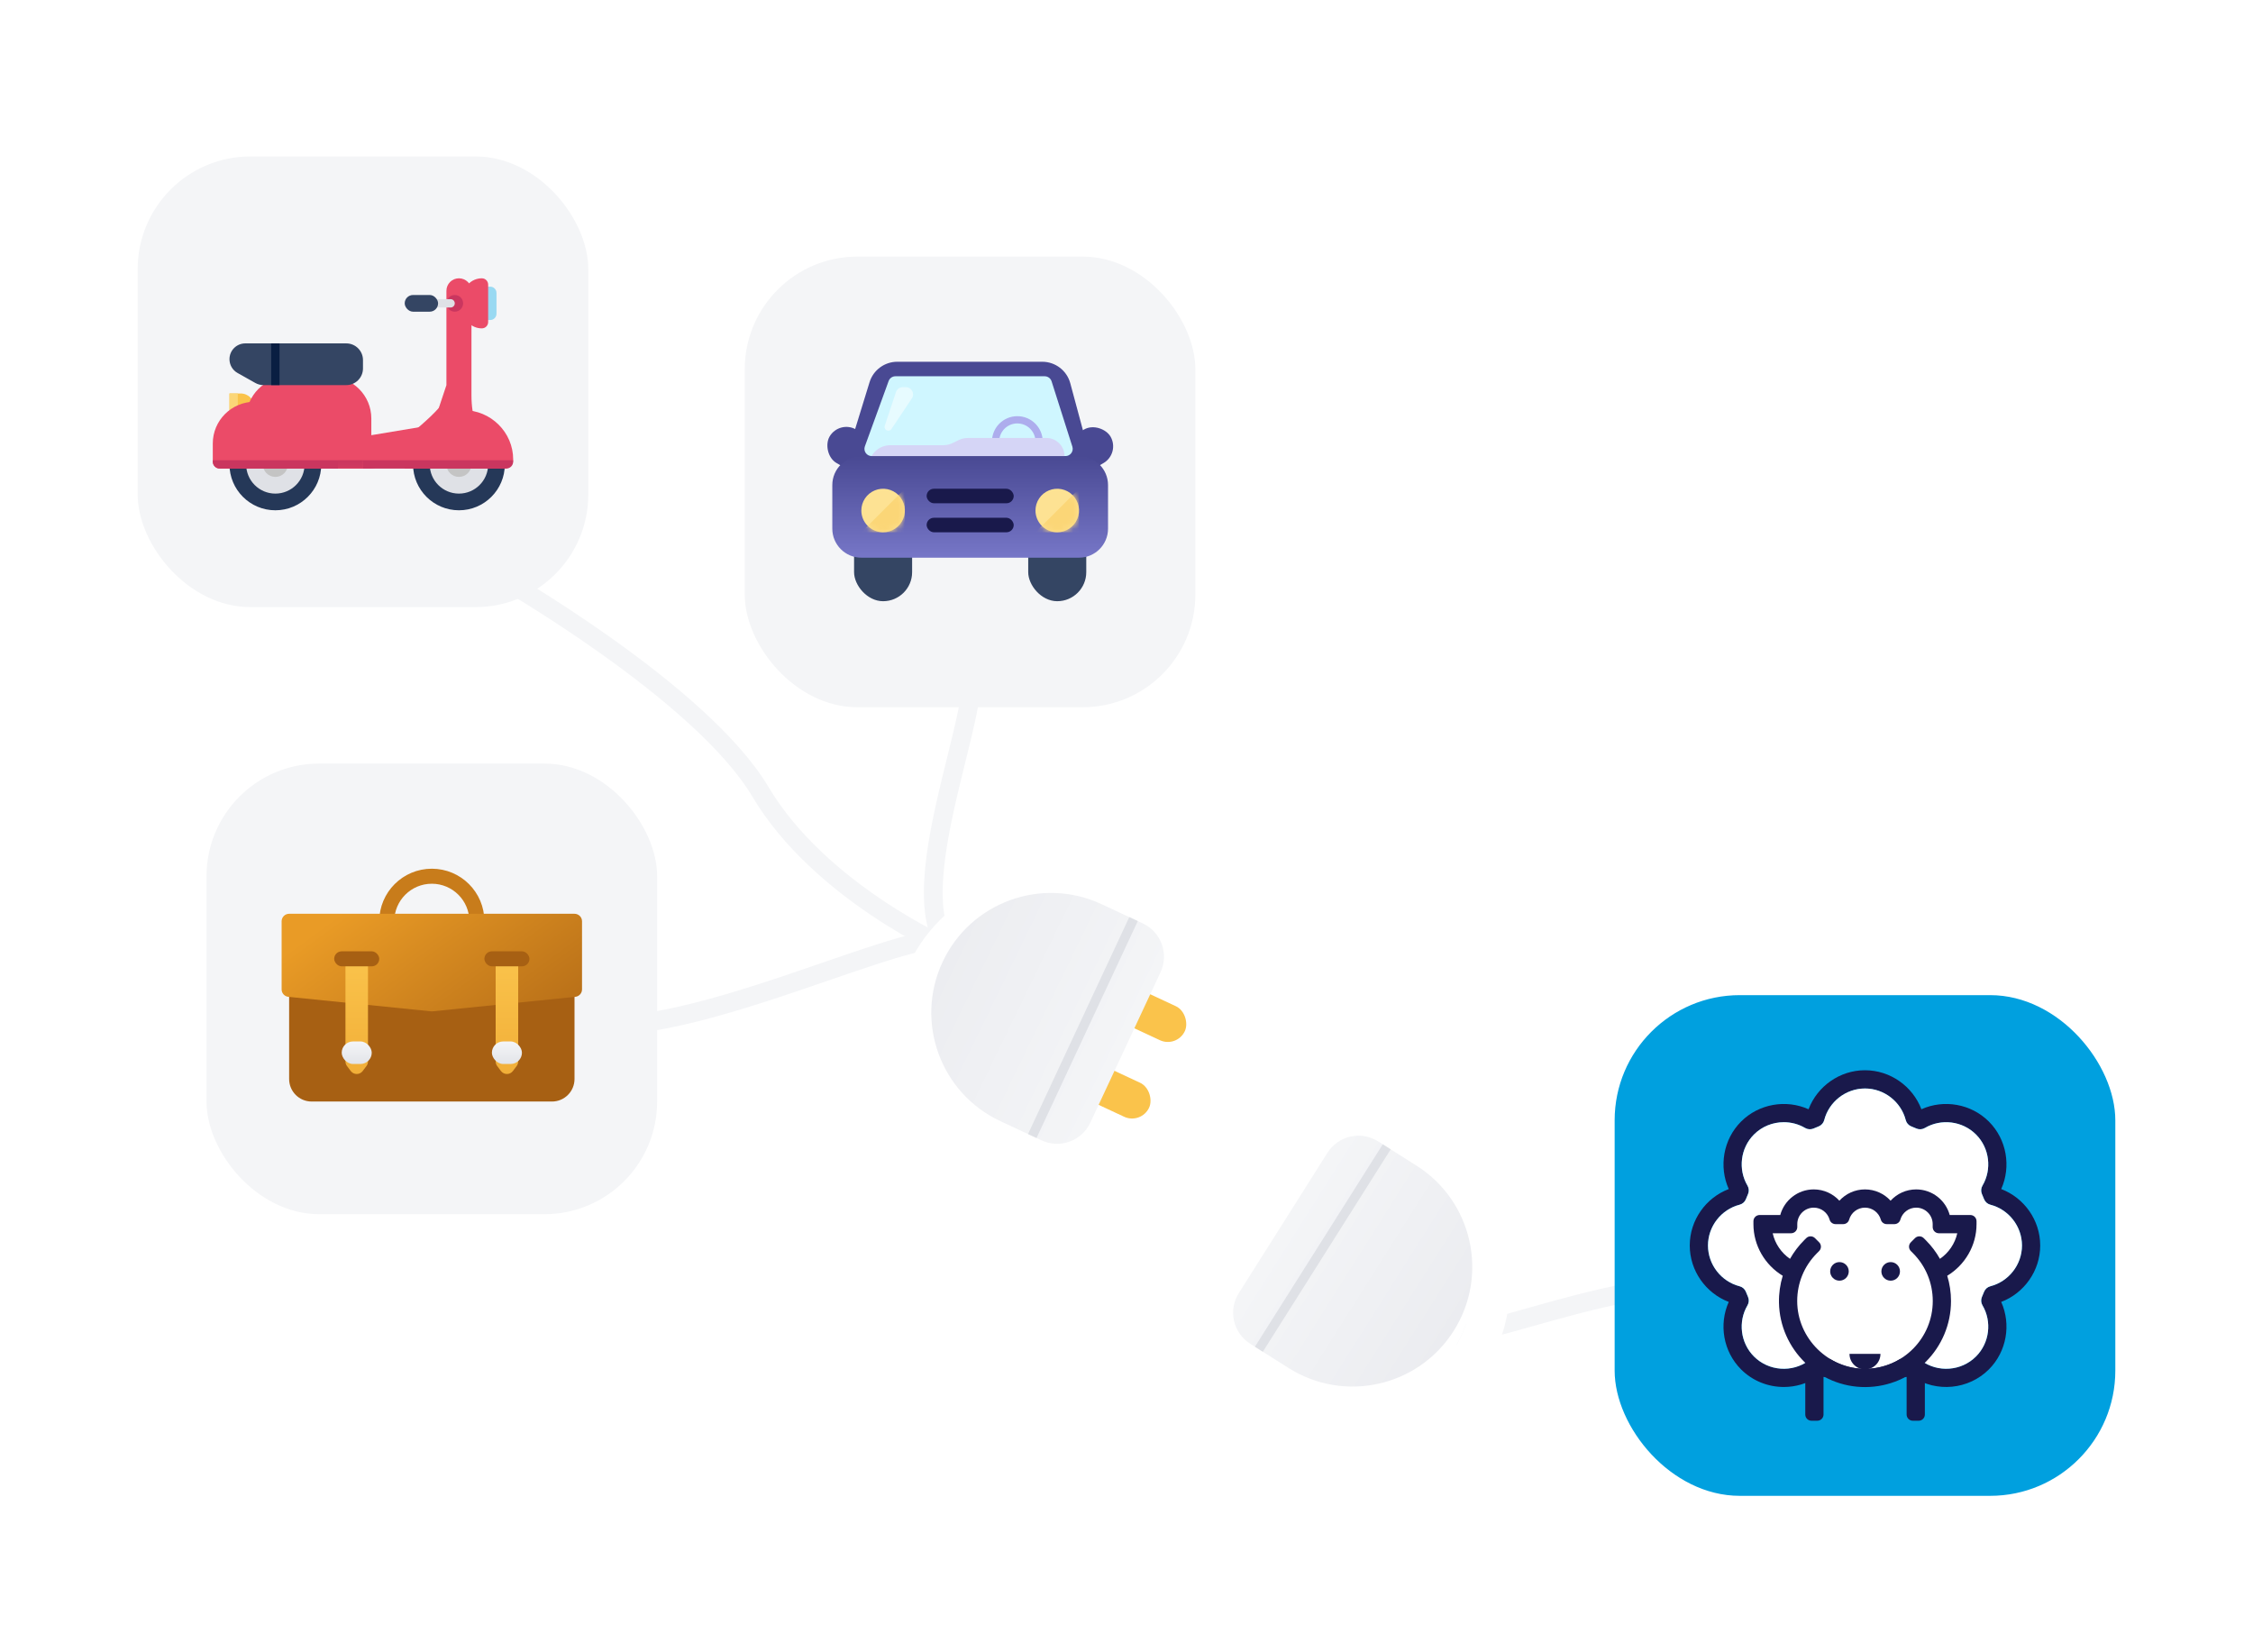 <svg class="icon" viewBox="0 0 360 264" fill="none" xmlns="http://www.w3.org/2000/svg">
<rect x="119" y="41" width="72" height="72" rx="18" fill="#F4F5F7"/>
<rect x="134.1" y="67.075" width="8.267" height="6.2" rx="3.1" transform="rotate(30 134.1 67.075)" fill="#494993"/>
<rect x="168.741" y="71.209" width="8.267" height="6.2" rx="3.1" transform="rotate(-30 168.741 71.209)" fill="#494993"/>
<rect x="136.47" y="78.669" width="9.275" height="17.391" rx="4.638" fill="#344563"/>
<rect x="164.296" y="78.669" width="9.275" height="17.391" rx="4.638" fill="#344563"/>
<path d="M173.495 70.438L171.017 61.232C170.472 59.207 168.636 57.8 166.539 57.8H143.374C141.338 57.8 139.54 59.128 138.941 61.074L136.08 70.372C135.698 71.614 136.627 72.872 137.927 72.872H171.629C172.901 72.872 173.826 71.665 173.495 70.438Z" fill="#494993"/>
<path d="M171.351 71.361L168.031 60.927C167.878 60.446 167.431 60.119 166.926 60.119H143.08C142.592 60.119 142.157 60.424 141.99 60.882L138.196 71.317C137.921 72.073 138.481 72.872 139.285 72.872H170.246C171.031 72.872 171.589 72.109 171.351 71.361Z" fill="#CFF6FF"/>
<path opacity="0.5" d="M143.163 62.651C143.32 62.177 143.763 61.858 144.262 61.858H144.739C145.665 61.858 146.217 62.89 145.703 63.66L142.446 68.546C142.335 68.713 142.146 68.814 141.945 68.814C141.533 68.814 141.242 68.411 141.373 68.021L143.163 62.651Z" fill="white"/>
<circle cx="162.557" cy="70.553" r="3.478" stroke="#ADADED" stroke-width="1.159"/>
<path d="M150.722 71.133H142.267C140.347 71.133 138.789 72.69 138.789 74.611C138.789 75.251 139.308 75.771 139.949 75.771H167.195C168.795 75.771 170.093 74.473 170.093 72.872C170.093 71.271 168.795 69.974 167.195 69.974H154.683C154.143 69.974 153.61 70.099 153.127 70.341L152.277 70.766C151.794 71.007 151.262 71.133 150.722 71.133Z" fill="#D5D5F6"/>
<path d="M177.049 84.466V77.51C177.049 74.949 174.973 72.872 172.412 72.872H137.63C135.069 72.872 132.992 74.949 132.992 77.51V84.466C132.992 87.028 135.069 89.104 137.63 89.104H172.412C174.973 89.104 177.049 87.028 177.049 84.466Z" fill="url(#prompt-integration-paint0_linear)"/>
<path d="M166.042 79.635C165.659 80.207 165.455 80.88 165.455 81.568C165.455 82.49 165.822 83.375 166.474 84.027C167.126 84.68 168.011 85.046 168.934 85.046C169.621 85.046 170.294 84.842 170.866 84.46C171.438 84.078 171.884 83.534 172.147 82.899C172.41 82.263 172.479 81.564 172.345 80.889C172.211 80.215 171.879 79.595 171.393 79.108C170.907 78.622 170.287 78.291 169.612 78.156C168.937 78.022 168.238 78.091 167.602 78.354C166.967 78.618 166.424 79.063 166.042 79.635Z" fill="#FDE293"/>
<path d="M138.216 79.635C137.834 80.207 137.63 80.88 137.63 81.568C137.63 82.49 137.996 83.375 138.649 84.027C139.301 84.68 140.186 85.046 141.108 85.046C141.796 85.046 142.468 84.842 143.04 84.46C143.612 84.078 144.058 83.534 144.321 82.899C144.585 82.263 144.654 81.564 144.519 80.889C144.385 80.215 144.054 79.595 143.568 79.108C143.081 78.622 142.461 78.291 141.787 78.156C141.112 78.022 140.413 78.091 139.777 78.354C139.141 78.618 138.598 79.063 138.216 79.635Z" fill="#FDE293"/>
<rect x="148.064" y="78.09" width="13.913" height="2.319" rx="1.159" fill="#19194B"/>
<rect x="148.064" y="82.727" width="13.913" height="2.319" rx="1.159" fill="#19194B"/>
<mask id="prompt-integration-mask0" mask-type="alpha" maskUnits="userSpaceOnUse" x="137" y="78" width="8" height="8">
<path d="M138.216 79.635C137.834 80.207 137.63 80.88 137.63 81.568C137.63 82.49 137.996 83.375 138.649 84.027C139.301 84.68 140.186 85.046 141.108 85.046C141.796 85.046 142.468 84.842 143.04 84.46C143.612 84.078 144.058 83.534 144.321 82.899C144.585 82.263 144.654 81.564 144.519 80.889C144.385 80.215 144.054 79.595 143.568 79.108C143.081 78.622 142.461 78.291 141.787 78.156C141.112 78.022 140.413 78.091 139.777 78.354C139.141 78.618 138.598 79.063 138.216 79.635Z" fill="#FDE293"/>
</mask>
<g mask="url(#prompt-integration-mask0)">
<path d="M144.586 85.046V78.09L137.63 85.046H144.586Z" fill="#FBD677"/>
</g>
<mask id="prompt-integration-mask1" mask-type="alpha" maskUnits="userSpaceOnUse" x="165" y="78" width="8" height="8">
<path d="M166.042 79.635C165.659 80.207 165.455 80.88 165.455 81.568C165.455 82.49 165.822 83.375 166.474 84.027C167.126 84.68 168.011 85.046 168.934 85.046C169.621 85.046 170.294 84.842 170.866 84.46C171.438 84.078 171.884 83.534 172.147 82.899C172.41 82.263 172.479 81.564 172.345 80.889C172.211 80.215 171.879 79.595 171.393 79.108C170.907 78.622 170.287 78.291 169.612 78.156C168.937 78.022 168.238 78.091 167.602 78.354C166.967 78.618 166.424 79.063 166.042 79.635Z" fill="#FDE293"/>
</mask>
<g mask="url(#prompt-integration-mask1)">
<path d="M172.412 85.046V78.09L165.455 85.046H172.412Z" fill="#FBD677"/>
</g>
<path d="M226.17 212.938C231.116 217.68 263.232 200.68 277.5 207" stroke="#F4F5F7" stroke-width="3"/>
<path d="M154.5 105C159.446 109.742 140.232 147.68 154.5 154" stroke="#F4F5F7" stroke-width="3"/>
<path d="M151.338 150.388C145.112 147.527 99.114 171.955 88 161" stroke="#F4F5F7" stroke-width="3"/>
<rect x="258" y="159" width="80" height="80" rx="20" fill="#00A0DF"/>
<path fill-rule="evenodd" clip-rule="evenodd" d="M288.46 226.01C288.46 226.556 288.903 227 289.45 227H290.384C290.931 227 291.374 226.556 291.374 226.01V217.091H288.46V226.01Z" fill="#19194B"/>
<path fill-rule="evenodd" clip-rule="evenodd" d="M304.653 217.091V226.01C304.653 226.556 305.096 227 305.642 227H306.578C307.124 227 307.567 226.556 307.567 226.01V217.091H304.653Z" fill="#19194B"/>
<path fill-rule="evenodd" clip-rule="evenodd" d="M318.037 205.514C317.585 205.631 317.214 205.952 317.036 206.383L316.68 207.24C316.502 207.671 316.537 208.16 316.774 208.562C318.307 211.161 317.913 214.563 315.737 216.738C313.392 219.083 309.623 219.358 306.968 217.379L306.096 217.09H289.902L289.031 217.379C286.378 219.359 282.607 219.083 280.263 216.738C278.087 214.562 277.692 211.161 279.226 208.562C279.463 208.161 279.498 207.671 279.319 207.24L278.964 206.383C278.787 205.952 278.415 205.631 277.963 205.514C275.041 204.761 272.915 202.077 272.915 199C272.915 195.924 275.041 193.24 277.963 192.487C278.415 192.37 278.787 192.049 278.964 191.618L279.319 190.761C279.498 190.329 279.463 189.84 279.226 189.438C277.692 186.84 278.087 183.439 280.263 181.263C281.559 179.966 283.291 179.302 285.03 179.302C286.202 179.302 287.377 179.604 288.423 180.218C288.83 180.457 289.323 180.5 289.76 180.319L290.617 179.964C291.048 179.787 291.369 179.416 291.486 178.964C292.239 176.042 294.923 173.916 297.999 173.916C301.076 173.916 303.76 176.042 304.514 178.964C304.631 179.416 304.952 179.786 305.383 179.964L306.239 180.319C306.67 180.498 307.159 180.463 307.562 180.226C310.16 178.693 313.561 179.087 315.737 181.263C317.913 183.438 318.307 186.839 316.774 189.439C316.537 189.841 316.502 190.33 316.68 190.761L317.036 191.618C317.214 192.049 317.585 192.37 318.037 192.487C320.958 193.24 323.085 195.924 323.085 199C323.085 202.077 320.958 204.761 318.037 205.514ZM319.768 189.984C321.371 186.407 320.66 182.064 317.799 179.201C314.936 176.339 310.593 175.628 307.016 177.232C305.621 173.569 302.047 171 297.999 171C293.953 171 290.378 173.569 288.983 177.232C285.406 175.628 281.064 176.339 278.201 179.201C275.339 182.064 274.629 186.407 276.232 189.984C272.568 191.379 270 194.953 270 199C270 203.048 272.568 206.622 276.232 208.017C274.627 211.593 275.339 215.937 278.201 218.799C280.059 220.657 282.542 221.609 285.034 221.609C286.89 221.608 288.752 221.08 290.365 220.005H305.635C309.411 222.523 314.555 222.042 317.799 218.799C320.66 215.938 321.371 211.594 319.768 208.017C323.431 206.622 325.999 203.048 325.999 199C325.999 194.953 323.431 191.379 319.768 189.984Z" fill="#19194B"/>
<path fill-rule="evenodd" clip-rule="evenodd" d="M318.037 192.486C317.585 192.37 317.214 192.049 317.036 191.618L316.68 190.761C316.502 190.33 316.537 189.841 316.774 189.439C318.307 186.839 317.913 183.438 315.737 181.263C313.561 179.087 310.16 178.693 307.562 180.226C307.159 180.463 306.67 180.498 306.239 180.319L305.382 179.964C304.952 179.786 304.631 179.416 304.514 178.964C303.76 176.041 301.076 173.916 297.999 173.916C294.923 173.916 292.239 176.041 291.486 178.964C291.369 179.416 291.048 179.786 290.617 179.964L289.76 180.319C289.323 180.5 288.83 180.457 288.423 180.218C287.377 179.604 286.202 179.302 285.03 179.302C283.291 179.302 281.559 179.966 280.263 181.263C278.087 183.439 277.692 186.84 279.226 189.439C279.464 189.84 279.498 190.33 279.319 190.761L278.964 191.618C278.787 192.049 278.415 192.37 277.963 192.486C275.041 193.24 272.915 195.924 272.915 199.001C272.915 202.076 275.041 204.761 277.963 205.514C278.415 205.63 278.786 205.952 278.964 206.382L279.319 207.24C279.498 207.671 279.464 208.16 279.226 208.562C277.692 211.161 278.087 214.562 280.263 216.738C282.607 219.083 286.378 219.359 289.031 217.379L289.902 217.09H306.096L306.968 217.379C309.623 219.358 313.392 219.083 315.737 216.738C317.913 214.562 318.307 211.161 316.774 208.561C316.537 208.16 316.502 207.67 316.68 207.24L317.036 206.382C317.214 205.952 317.585 205.63 318.037 205.514C320.958 204.761 323.085 202.076 323.085 199.001C323.085 195.924 320.958 193.24 318.037 192.486Z" fill="white"/>
<path fill-rule="evenodd" clip-rule="evenodd" d="M309.979 201.134C309.372 200.058 308.617 199.056 307.719 198.158L307.388 197.827C307.002 197.441 306.375 197.441 305.988 197.827L305.328 198.489C304.941 198.875 304.941 199.502 305.328 199.889L305.658 200.219C307.704 202.265 308.83 204.985 308.83 207.878C308.83 213.792 304.065 218.613 298.172 218.706C292.191 218.8 287.169 213.859 287.169 207.878C287.169 204.985 288.296 202.265 290.342 200.219L290.672 199.889C291.059 199.502 291.059 198.875 290.672 198.489L290.011 197.827C289.624 197.441 288.997 197.441 288.611 197.827L288.28 198.158C287.383 199.056 286.628 200.058 286.02 201.134C284.635 200.178 283.627 198.718 283.252 197.046H286.192C286.739 197.046 287.182 196.604 287.182 196.057V195.589C287.182 194.134 288.361 192.955 289.816 192.955C291.024 192.955 292.04 193.769 292.35 194.878C292.469 195.301 292.86 195.588 293.299 195.588H294.517C294.955 195.588 295.347 195.301 295.465 194.878C295.776 193.769 296.791 192.955 298 192.955C299.208 192.955 300.224 193.769 300.534 194.878C300.652 195.301 301.044 195.588 301.483 195.588H302.7C303.139 195.588 303.531 195.301 303.649 194.878C303.959 193.769 304.975 192.955 306.183 192.955C307.638 192.955 308.817 194.134 308.817 195.589V196.057C308.817 196.604 309.26 197.046 309.808 197.046H312.748C312.372 198.718 311.365 200.178 309.979 201.134Z" fill="white"/>
<path fill-rule="evenodd" clip-rule="evenodd" d="M302.105 201.654C301.286 201.654 300.62 202.318 300.62 203.139C300.62 203.958 301.286 204.623 302.105 204.623C302.925 204.623 303.59 203.958 303.59 203.139C303.59 202.318 302.925 201.654 302.105 201.654Z" fill="#19194B"/>
<path fill-rule="evenodd" clip-rule="evenodd" d="M293.922 201.654C293.102 201.654 292.437 202.318 292.437 203.139C292.437 203.958 293.102 204.623 293.922 204.623C294.741 204.623 295.407 203.958 295.407 203.139C295.407 202.318 294.741 201.654 293.922 201.654Z" fill="#19194B"/>
<path fill-rule="evenodd" clip-rule="evenodd" d="M300.474 216.319C300.474 217.686 299.366 218.794 297.999 218.794C296.633 218.794 295.525 217.686 295.525 216.319H300.474Z" fill="#19194B"/>
<path fill-rule="evenodd" clip-rule="evenodd" d="M309.979 201.134C309.372 200.058 308.617 199.056 307.719 198.158L307.388 197.827C307.002 197.441 306.375 197.441 305.988 197.827L305.328 198.489C304.941 198.875 304.941 199.502 305.328 199.889L305.658 200.219C307.704 202.265 308.83 204.985 308.83 207.878C308.83 213.792 304.065 218.613 298.172 218.706C292.191 218.8 287.169 213.859 287.169 207.878C287.169 204.985 288.296 202.265 290.342 200.219L290.672 199.889C291.059 199.502 291.059 198.875 290.672 198.489L290.011 197.827C289.624 197.441 288.997 197.441 288.611 197.827L288.28 198.158C287.382 199.056 286.628 200.058 286.02 201.134C284.634 200.178 283.627 198.718 283.252 197.046H286.192C286.738 197.046 287.182 196.604 287.182 196.057V195.589C287.182 194.134 288.361 192.955 289.816 192.955C291.024 192.955 292.04 193.769 292.35 194.878C292.469 195.301 292.86 195.588 293.299 195.588H294.517C294.955 195.588 295.347 195.301 295.465 194.878C295.776 193.769 296.791 192.955 298 192.955C299.208 192.955 300.224 193.769 300.534 194.878C300.652 195.301 301.044 195.588 301.483 195.588H302.7C303.139 195.588 303.531 195.301 303.649 194.878C303.959 193.769 304.975 192.955 306.183 192.955C307.638 192.955 308.817 194.134 308.817 195.589V196.057C308.817 196.604 309.26 197.046 309.807 197.046H312.748C312.372 198.718 311.365 200.178 309.979 201.134ZM314.835 194.131H311.538C310.897 191.776 308.739 190.04 306.183 190.04C304.565 190.04 303.106 190.736 302.091 191.844C301.076 190.736 299.618 190.04 298 190.04C296.382 190.04 294.923 190.736 293.908 191.844C292.893 190.736 291.434 190.04 289.816 190.04C287.26 190.04 285.103 191.776 284.461 194.131H281.165C280.618 194.131 280.175 194.575 280.175 195.122V195.589C280.175 199.036 282.043 202.132 284.858 203.839C284.438 205.213 284.229 206.659 284.257 208.141C284.395 215.622 290.601 221.668 298.085 221.623C305.625 221.577 311.745 215.429 311.745 207.878C311.745 206.486 311.539 205.127 311.143 203.834C311.143 203.835 311.144 203.836 311.144 203.837C313.957 202.13 315.824 199.035 315.824 195.589V195.122C315.824 194.575 315.381 194.131 314.835 194.131Z" fill="#19194B"/>
<g filter="url(#prompt-integration-filter0_d)">
<path d="M232.291 212.628C226.649 221.558 214.837 224.223 205.907 218.582L199.769 214.703C197.031 212.974 196.214 209.352 197.943 206.614L212.109 184.192C213.839 181.454 217.461 180.637 220.198 182.366L226.337 186.245C235.267 191.886 237.932 203.699 232.291 212.628Z" fill="white"/>
<path d="M204.305 221.118C214.635 227.644 228.3 224.561 234.827 214.231C241.354 203.9 238.27 190.235 227.94 183.708L221.801 179.83C217.662 177.215 212.188 178.451 209.573 182.589L195.407 205.012C192.792 209.15 194.028 214.625 198.166 217.239L204.305 221.118Z" stroke="white" stroke-width="6" stroke-linecap="round" stroke-linejoin="round"/>
</g>
<path d="M232.291 212.628C226.649 221.558 214.837 224.223 205.907 218.582L199.769 214.703C197.031 212.974 196.214 209.352 197.943 206.614L212.109 184.192C213.839 181.454 217.461 180.637 220.198 182.366L226.337 186.245C235.267 191.886 237.932 203.699 232.291 212.628Z" fill="url(#prompt-integration-paint1_linear)"/>
<rect x="220.948" y="182.84" width="1.5" height="38.25" transform="rotate(32.284 220.948 182.84)" fill="#DFE1E6"/>
<path d="M79.5 92C79.5 92 112 110.5 121.5 126.5C131 142.5 151.5 151.5 151.5 151.5" stroke="#F4F5F7" stroke-width="3"/>
<rect x="22" y="25" width="72" height="72" rx="18" fill="#F4F5F7"/>
<path fill-rule="evenodd" clip-rule="evenodd" d="M71.333 61.533L75.333 69.533H68.667L71.333 61.533ZM59.333 69.533H47.333V74.866H59.333L67.333 73.533V68.199L59.333 69.533Z" fill="#EB4B68"/>
<path d="M40.667 65.088C40.667 63.861 39.672 62.866 38.444 62.866H36.667V66.866H40.667V65.088Z" fill="#FAC34B"/>
<rect x="36.667" y="62.866" width="1.333" height="4" fill="#FBD677"/>
<circle cx="73.333" cy="74.199" r="7.333" fill="#253858"/>
<circle cx="73.333" cy="74.199" r="4.667" fill="#DFE1E6"/>
<circle cx="44" cy="74.199" r="7.333" fill="#253858"/>
<circle cx="44" cy="74.199" r="4.667" fill="#DFE1E6"/>
<circle cx="44" cy="74.199" r="2" fill="#C4C4C4"/>
<circle cx="73.333" cy="74.199" r="2" fill="#C4C4C4"/>
<path d="M39.333 66.866C39.333 63.184 42.318 60.199 46 60.199H52.667C56.349 60.199 59.333 63.184 59.333 66.866V73.755C59.333 74.368 58.836 74.866 58.222 74.866H40.444C39.831 74.866 39.333 74.368 39.333 73.755V66.866Z" fill="#EB4B68"/>
<path d="M64.667 74.866C64.667 69.711 68.91 65.533 74.064 65.533C78.417 65.533 82 69.061 82 73.414C82 74.216 81.35 74.866 80.548 74.866H64.667Z" fill="#EB4B68"/>
<path d="M36.667 57.39C36.667 55.996 37.797 54.866 39.191 54.866H55.333C56.806 54.866 58 56.06 58 57.533V58.866C58 60.339 56.806 61.533 55.333 61.533H42.106C41.648 61.533 41.198 61.415 40.799 61.19L37.953 59.59C37.158 59.143 36.667 58.302 36.667 57.39Z" fill="#344563"/>
<rect x="43.333" y="54.866" width="1.333" height="6.667" fill="#091E42"/>
<mask id="prompt-integration-mask2" mask-type="alpha" maskUnits="userSpaceOnUse" x="39" y="60" width="21" height="15">
<path d="M39.333 66.866C39.333 63.184 42.318 60.199 46 60.199H52.667C56.349 60.199 59.333 63.184 59.333 66.866V73.755C59.333 74.368 58.836 74.866 58.222 74.866H40.444C39.831 74.866 39.333 74.368 39.333 73.755V66.866Z" fill="#EB4B68"/>
</mask>
<g mask="url(#prompt-integration-mask2)">
<rect x="38" y="73.532" width="20" height="1.333" fill="#CA365F"/>
<g filter="url(#prompt-integration-filter1_d)">
<path d="M34 70.866C34 67.184 36.985 64.199 40.667 64.199H47.333C51.015 64.199 54 67.184 54 70.866V73.755C54 74.368 53.502 74.866 52.889 74.866H35.111C34.498 74.866 34 74.368 34 73.755V70.866Z" fill="#EB4B68"/>
</g>
</g>
<path d="M34 70.866C34 67.184 36.985 64.199 40.667 64.199H43.333C47.015 64.199 50 67.184 50 70.866V73.755C50 74.368 49.502 74.866 48.889 74.866H35.111C34.498 74.866 34 74.368 34 73.755V70.866Z" fill="#EB4B68"/>
<path d="M34 73.533H54V74.866H35.111C34.498 74.866 34 74.369 34 73.755V73.533Z" fill="#CA365F"/>
<path d="M58 73.533H82V73.755C82 74.369 81.502 74.866 80.889 74.866H58V73.533Z" fill="#CA365F"/>
<path d="M75.333 48.467C75.333 46.994 76.527 45.8 78 45.8H78.326C78.882 45.8 79.333 46.251 79.333 46.807V50.126C79.333 50.682 78.882 51.133 78.326 51.133H78C76.527 51.133 75.333 49.939 75.333 48.467Z" fill="#99D9F2"/>
<path d="M74 47.46C74 45.807 75.34 44.467 76.993 44.467C77.549 44.467 78 44.917 78 45.474V51.46C78 52.016 77.549 52.467 76.993 52.467C75.34 52.467 74 51.127 74 49.474V47.46Z" fill="#EB4B68"/>
<path d="M71.333 46.463C71.333 45.359 72.229 44.467 73.333 44.467C74.438 44.467 75.333 45.358 75.333 46.463C75.333 50.043 75.333 57.69 75.333 63.133C75.333 70.467 79.333 71.133 79.333 71.133H68.667H63.333C63.333 71.133 71.333 65.133 71.333 63.133C71.333 61.563 71.333 50.95 71.333 46.463Z" fill="#EB4B68"/>
<mask id="prompt-integration-mask3" mask-type="alpha" maskUnits="userSpaceOnUse" x="74" y="44" width="4" height="9">
<path d="M74 47.46C74 45.807 75.34 44.467 76.993 44.467C77.549 44.467 78 44.917 78 45.474V51.46C78 52.016 77.549 52.467 76.993 52.467C75.34 52.467 74 51.127 74 49.474V47.46Z" fill="#EB4B68"/>
</mask>
<g mask="url(#prompt-integration-mask3)">
<g filter="url(#prompt-integration-filter2_d)">
<path d="M71.333 46.463C71.333 45.359 72.229 44.467 73.333 44.467C74.438 44.467 75.333 45.358 75.333 46.463C75.333 50.043 75.333 57.69 75.333 63.133C75.333 70.467 79.333 71.133 79.333 71.133H68.667H63.333C63.333 71.133 71.333 65.133 71.333 63.133C71.333 61.563 71.333 50.95 71.333 46.463Z" fill="#EB4B68"/>
</g>
</g>
<circle cx="72.667" cy="48.467" r="1.333" fill="#CA365F"/>
<path d="M68.667 47.8H72C72.368 47.8 72.667 48.099 72.667 48.467C72.667 48.835 72.368 49.133 72 49.133H68.667V47.8Z" fill="#DFE1E6"/>
<rect x="64.667" y="47.133" width="5.333" height="2.667" rx="1.333" fill="#344563"/>
<g filter="url(#prompt-integration-filter3_d)">
<mask id="prompt-integration-path-66-outside-1" maskUnits="userSpaceOnUse" x="134.225" y="128.408" width="68.692" height="68.209" fill="black">
<rect fill="white" x="134.225" y="128.408" width="68.692" height="68.209"/>
<path fill-rule="evenodd" clip-rule="evenodd" d="M150.606 153.712C155.074 144.141 166.455 140.004 176.026 144.472L182.606 147.544C185.54 148.914 186.808 152.403 185.439 155.337L183.795 158.859L187.872 160.762C189.374 161.463 190.023 163.248 189.322 164.75C188.621 166.251 186.836 166.9 185.334 166.199L181.257 164.296L178.084 171.092L182.162 172.995C183.663 173.696 184.312 175.481 183.612 176.983C182.911 178.484 181.125 179.133 179.624 178.432L175.546 176.528L174.22 179.37C172.85 182.305 169.36 183.573 166.426 182.203L159.846 179.132C150.275 174.664 146.138 163.283 150.606 153.712Z"/>
</mask>
<path fill-rule="evenodd" clip-rule="evenodd" d="M150.606 153.712C155.074 144.141 166.455 140.004 176.026 144.472L182.606 147.544C185.54 148.914 186.808 152.403 185.439 155.337L183.795 158.859L187.872 160.762C189.374 161.463 190.023 163.248 189.322 164.75C188.621 166.251 186.836 166.9 185.334 166.199L181.257 164.296L178.084 171.092L182.162 172.995C183.663 173.696 184.312 175.481 183.612 176.983C182.911 178.484 181.125 179.133 179.624 178.432L175.546 176.528L174.22 179.37C172.85 182.305 169.36 183.573 166.426 182.203L159.846 179.132C150.275 174.664 146.138 163.283 150.606 153.712Z" fill="white"/>
<path d="M185.439 155.337L180.002 152.799L185.439 155.337ZM183.795 158.859L178.358 156.321C176.956 159.323 178.254 162.894 181.257 164.296L183.795 158.859ZM187.872 160.762L190.41 155.326L187.872 160.762ZM185.334 166.199L187.872 160.762L185.334 166.199ZM181.257 164.296L183.795 158.859C180.792 157.457 177.222 158.755 175.82 161.758L181.257 164.296ZM178.084 171.092L172.647 168.554C171.974 169.996 171.902 171.646 172.445 173.141C172.989 174.637 174.104 175.855 175.546 176.528L178.084 171.092ZM182.162 172.995L184.7 167.559L182.162 172.995ZM175.546 176.528L178.084 171.092C176.642 170.419 174.992 170.346 173.496 170.889C172.001 171.433 170.783 172.549 170.109 173.99L175.546 176.528ZM174.22 179.37L179.656 181.908L174.22 179.37ZM178.564 139.035C165.99 133.166 151.039 138.6 145.17 151.174L156.043 156.25C159.109 149.682 166.92 146.843 173.488 149.909L178.564 139.035ZM185.144 142.107L178.564 139.035L173.488 149.909L180.068 152.981L185.144 142.107ZM190.875 157.875C193.647 151.938 191.081 144.879 185.144 142.107L180.068 152.981C180.061 152.977 180.041 152.965 180.024 152.945C180.009 152.929 180.001 152.914 179.997 152.904C179.993 152.893 179.99 152.877 179.991 152.855C179.992 152.828 179.999 152.806 180.002 152.799L190.875 157.875ZM189.231 161.397L190.875 157.875L180.002 152.799L178.358 156.321L189.231 161.397ZM190.41 155.326L186.333 153.422L181.257 164.296L185.334 166.199L190.41 155.326ZM194.759 167.288C196.861 162.784 194.914 157.428 190.41 155.326L185.334 166.199C183.833 165.498 183.184 163.713 183.885 162.212L194.759 167.288ZM182.796 171.636C187.3 173.738 192.656 171.792 194.759 167.288L183.885 162.212C184.586 160.71 186.371 160.062 187.872 160.762L182.796 171.636ZM178.719 169.732L182.796 171.636L187.872 160.762L183.795 158.859L178.719 169.732ZM183.521 173.63L186.693 166.834L175.82 161.758L172.647 168.554L183.521 173.63ZM175.546 176.528L179.624 178.432L184.7 167.559L180.622 165.655L175.546 176.528ZM179.624 178.432C178.123 177.731 177.474 175.946 178.175 174.445L189.048 179.521C191.151 175.017 189.204 169.661 184.7 167.559L179.624 178.432ZM178.175 174.445C178.876 172.943 180.661 172.294 182.162 172.995L177.086 183.869C181.59 185.971 186.946 184.025 189.048 179.521L178.175 174.445ZM182.162 172.995L178.084 171.092L173.008 181.965L177.086 183.869L182.162 172.995ZM179.656 181.908L180.983 179.066L170.109 173.99L168.783 176.832L179.656 181.908ZM163.888 187.64C169.825 190.412 176.885 187.845 179.656 181.908L168.783 176.832C168.786 176.825 168.798 176.806 168.818 176.788C168.835 176.773 168.849 176.766 168.86 176.762C168.87 176.758 168.886 176.754 168.909 176.755C168.935 176.756 168.957 176.763 168.964 176.766L163.888 187.64ZM157.308 184.568L163.888 187.64L168.964 176.766L162.384 173.695L157.308 184.568ZM145.17 151.174C139.3 163.748 144.735 178.699 157.308 184.568L162.384 173.695C155.816 170.629 152.977 162.818 156.043 156.25L145.17 151.174Z" fill="white" mask="url(#prompt-integration-path-66-outside-1)"/>
</g>
<rect x="179.717" y="156.955" width="12" height="6" rx="3" transform="rotate(25.024 179.717 156.955)" fill="#FAC34B"/>
<rect x="174.007" y="169.188" width="12" height="6" rx="3" transform="rotate(25.024 174.007 169.188)" fill="#FAC34B"/>
<path d="M150.606 153.712C155.074 144.141 166.455 140.004 176.026 144.472L182.606 147.544C185.54 148.914 186.808 152.403 185.439 155.337L174.22 179.37C172.85 182.305 169.36 183.573 166.426 182.203L159.846 179.132C150.275 174.664 146.138 163.283 150.606 153.712Z" fill="url(#prompt-integration-paint2_linear)"/>
<rect x="180.444" y="146.534" width="1.5" height="38.25" transform="rotate(25.024 180.444 146.534)" fill="#DFE1E6"/>
<rect x="33" y="122" width="72" height="72" rx="18" fill="#F4F5F7"/>
<g clip-path="url(#prompt-integration-clip0)">
<path d="M46.2 154.4C46.2 152.412 47.812 150.8 49.8 150.8H88.2C90.188 150.8 91.8 152.412 91.8 154.4V172.4C91.8 174.388 90.188 176 88.2 176H49.8C47.812 176 46.2 174.388 46.2 172.4V154.4Z" fill="#A76013"/>
<path d="M61.8 153.8V148.4V147.2C61.8 143.224 65.023 140 69 140V140C72.976 140 76.2 143.224 76.2 147.2V148.4V153.8" stroke="#C87C1B" stroke-width="2.4" stroke-linecap="round"/>
<path d="M45 147.2C45 146.537 45.537 146 46.2 146H91.8C92.463 146 93 146.537 93 147.2V158.077C93 158.693 92.534 159.209 91.921 159.271L69.121 161.588C69.041 161.596 68.959 161.596 68.879 161.588L46.079 159.271C45.466 159.209 45 158.693 45 158.077V147.2Z" fill="url(#prompt-integration-paint3_linear)"/>
<path d="M55.2 154.4C55.2 153.737 55.737 153.2 56.4 153.2H57.6C58.263 153.2 58.8 153.737 58.8 154.4V169.6C58.8 169.86 58.716 170.112 58.56 170.32L57.96 171.12C57.48 171.76 56.52 171.76 56.04 171.12L55.44 170.32C55.284 170.112 55.2 169.86 55.2 169.6V154.4Z" fill="url(#prompt-integration-paint4_linear)"/>
<rect x="53.4" y="152" width="7.2" height="2.4" rx="1.2" fill="#A76013"/>
<g filter="url(#prompt-integration-filter4_d)">
<rect x="54.6" y="164" width="4.8" height="3.6" rx="1.8" fill="url(#prompt-integration-paint5_linear)"/>
</g>
<path d="M79.2 154.4C79.2 153.737 79.737 153.2 80.4 153.2H81.6C82.263 153.2 82.8 153.737 82.8 154.4V169.6C82.8 169.86 82.716 170.112 82.56 170.32L81.96 171.12C81.48 171.76 80.52 171.76 80.04 171.12L79.44 170.32C79.284 170.112 79.2 169.86 79.2 169.6V154.4Z" fill="url(#prompt-integration-paint6_linear)"/>
<g filter="url(#prompt-integration-filter5_d)">
<rect x="78.6" y="164" width="4.8" height="3.6" rx="1.8" fill="url(#prompt-integration-paint7_linear)"/>
</g>
<rect x="77.4" y="152" width="7.2" height="2.4" rx="1.2" fill="#A76013"/>
</g>
<defs>
<filter id="prompt-integration-filter0_d" x="185.035" y="172.458" width="62.215" height="64.083" filterUnits="userSpaceOnUse" color-interpolation-filters="sRGB">
<feFlood flood-opacity="0" result="BackgroundImageFix"/>
<feColorMatrix in="SourceAlpha" type="matrix" values="0 0 0 0 0 0 0 0 0 0 0 0 0 0 0 0 0 0 127 0" result="hardAlpha"/>
<feOffset dy="3"/>
<feGaussianBlur stdDeviation="3"/>
<feColorMatrix type="matrix" values="0 0 0 0 0 0 0 0 0 0 0 0 0 0 0 0 0 0 0.24 0"/>
<feBlend mode="normal" in2="BackgroundImageFix" result="effect1_dropShadow"/>
<feBlend mode="normal" in="SourceGraphic" in2="effect1_dropShadow" result="shape"/>
</filter>
<filter id="prompt-integration-filter1_d" x="28.667" y="58.866" width="30.667" height="21.333" filterUnits="userSpaceOnUse" color-interpolation-filters="sRGB">
<feFlood flood-opacity="0" result="BackgroundImageFix"/>
<feColorMatrix in="SourceAlpha" type="matrix" values="0 0 0 0 0 0 0 0 0 0 0 0 0 0 0 0 0 0 127 0" result="hardAlpha"/>
<feOffset/>
<feGaussianBlur stdDeviation="2.667"/>
<feColorMatrix type="matrix" values="0 0 0 0 0 0 0 0 0 0 0 0 0 0 0 0 0 0 0.25 0"/>
<feBlend mode="normal" in2="BackgroundImageFix" result="effect1_dropShadow"/>
<feBlend mode="normal" in="SourceGraphic" in2="effect1_dropShadow" result="shape"/>
</filter>
<filter id="prompt-integration-filter2_d" x="58" y="39.133" width="26.667" height="37.333" filterUnits="userSpaceOnUse" color-interpolation-filters="sRGB">
<feFlood flood-opacity="0" result="BackgroundImageFix"/>
<feColorMatrix in="SourceAlpha" type="matrix" values="0 0 0 0 0 0 0 0 0 0 0 0 0 0 0 0 0 0 127 0" result="hardAlpha"/>
<feOffset/>
<feGaussianBlur stdDeviation="2.667"/>
<feColorMatrix type="matrix" values="0 0 0 0 0 0 0 0 0 0 0 0 0 0 0 0 0 0 0.25 0"/>
<feBlend mode="normal" in2="BackgroundImageFix" result="effect1_dropShadow"/>
<feBlend mode="normal" in="SourceGraphic" in2="effect1_dropShadow" result="shape"/>
</filter>
<filter id="prompt-integration-filter3_d" x="136.805" y="133.671" width="64.8" height="64.085" filterUnits="userSpaceOnUse" color-interpolation-filters="sRGB">
<feFlood flood-opacity="0" result="BackgroundImageFix"/>
<feColorMatrix in="SourceAlpha" type="matrix" values="0 0 0 0 0 0 0 0 0 0 0 0 0 0 0 0 0 0 127 0" result="hardAlpha"/>
<feOffset dy="3"/>
<feGaussianBlur stdDeviation="3"/>
<feColorMatrix type="matrix" values="0 0 0 0 0 0 0 0 0 0 0 0 0 0 0 0 0 0 0.24 0"/>
<feBlend mode="normal" in2="BackgroundImageFix" result="effect1_dropShadow"/>
<feBlend mode="normal" in="SourceGraphic" in2="effect1_dropShadow" result="shape"/>
</filter>
<filter id="prompt-integration-filter4_d" x="49.8" y="161.6" width="14.4" height="13.2" filterUnits="userSpaceOnUse" color-interpolation-filters="sRGB">
<feFlood flood-opacity="0" result="BackgroundImageFix"/>
<feColorMatrix in="SourceAlpha" type="matrix" values="0 0 0 0 0 0 0 0 0 0 0 0 0 0 0 0 0 0 127 0" result="hardAlpha"/>
<feOffset dy="2.4"/>
<feGaussianBlur stdDeviation="2.4"/>
<feColorMatrix type="matrix" values="0 0 0 0 0 0 0 0 0 0 0 0 0 0 0 0 0 0 0.1 0"/>
<feBlend mode="normal" in2="BackgroundImageFix" result="effect1_dropShadow"/>
<feBlend mode="normal" in="SourceGraphic" in2="effect1_dropShadow" result="shape"/>
</filter>
<filter id="prompt-integration-filter5_d" x="73.8" y="161.6" width="14.4" height="13.2" filterUnits="userSpaceOnUse" color-interpolation-filters="sRGB">
<feFlood flood-opacity="0" result="BackgroundImageFix"/>
<feColorMatrix in="SourceAlpha" type="matrix" values="0 0 0 0 0 0 0 0 0 0 0 0 0 0 0 0 0 0 127 0" result="hardAlpha"/>
<feOffset dy="2.4"/>
<feGaussianBlur stdDeviation="2.4"/>
<feColorMatrix type="matrix" values="0 0 0 0 0 0 0 0 0 0 0 0 0 0 0 0 0 0 0.1 0"/>
<feBlend mode="normal" in2="BackgroundImageFix" result="effect1_dropShadow"/>
<feBlend mode="normal" in="SourceGraphic" in2="effect1_dropShadow" result="shape"/>
</filter>
<linearGradient id="prompt-integration-paint0_linear" x1="155.021" y1="72.872" x2="155.021" y2="89.684" gradientUnits="userSpaceOnUse">
<stop stop-color="#494993"/>
<stop offset="1" stop-color="#7878C9"/>
</linearGradient>
<linearGradient id="prompt-integration-paint1_linear" x1="205.46" y1="196.12" x2="232.091" y2="212.945" gradientUnits="userSpaceOnUse">
<stop stop-color="#F4F5F7"/>
<stop offset="1" stop-color="#EBECF0"/>
</linearGradient>
<linearGradient id="prompt-integration-paint2_linear" x1="180.186" y1="166.855" x2="147.523" y2="150.983" gradientUnits="userSpaceOnUse">
<stop stop-color="#F4F5F7"/>
<stop offset="1" stop-color="#EBECF0"/>
</linearGradient>
<linearGradient id="prompt-integration-paint3_linear" x1="69" y1="192.8" x2="41.555" y2="155.27" gradientUnits="userSpaceOnUse">
<stop stop-color="#A76013"/>
<stop offset="1" stop-color="#E99B26"/>
</linearGradient>
<linearGradient id="prompt-integration-paint4_linear" x1="57" y1="153.2" x2="57" y2="189.2" gradientUnits="userSpaceOnUse">
<stop stop-color="#FAC34B"/>
<stop offset="1" stop-color="#E99B26"/>
</linearGradient>
<linearGradient id="prompt-integration-paint5_linear" x1="57" y1="164" x2="57" y2="168.32" gradientUnits="userSpaceOnUse">
<stop stop-color="#F4F5F7"/>
<stop offset="1" stop-color="#DFE1E6"/>
</linearGradient>
<linearGradient id="prompt-integration-paint6_linear" x1="81" y1="153.2" x2="81" y2="189.2" gradientUnits="userSpaceOnUse">
<stop stop-color="#FAC34B"/>
<stop offset="1" stop-color="#E99B26"/>
</linearGradient>
<linearGradient id="prompt-integration-paint7_linear" x1="81" y1="164" x2="81" y2="168.32" gradientUnits="userSpaceOnUse">
<stop stop-color="#F4F5F7"/>
<stop offset="1" stop-color="#DFE1E6"/>
</linearGradient>
<clipPath id="prompt-integration-clip0">
<rect width="48" height="48" fill="white" transform="translate(45 134)"/>
</clipPath>
</defs>
</svg>
